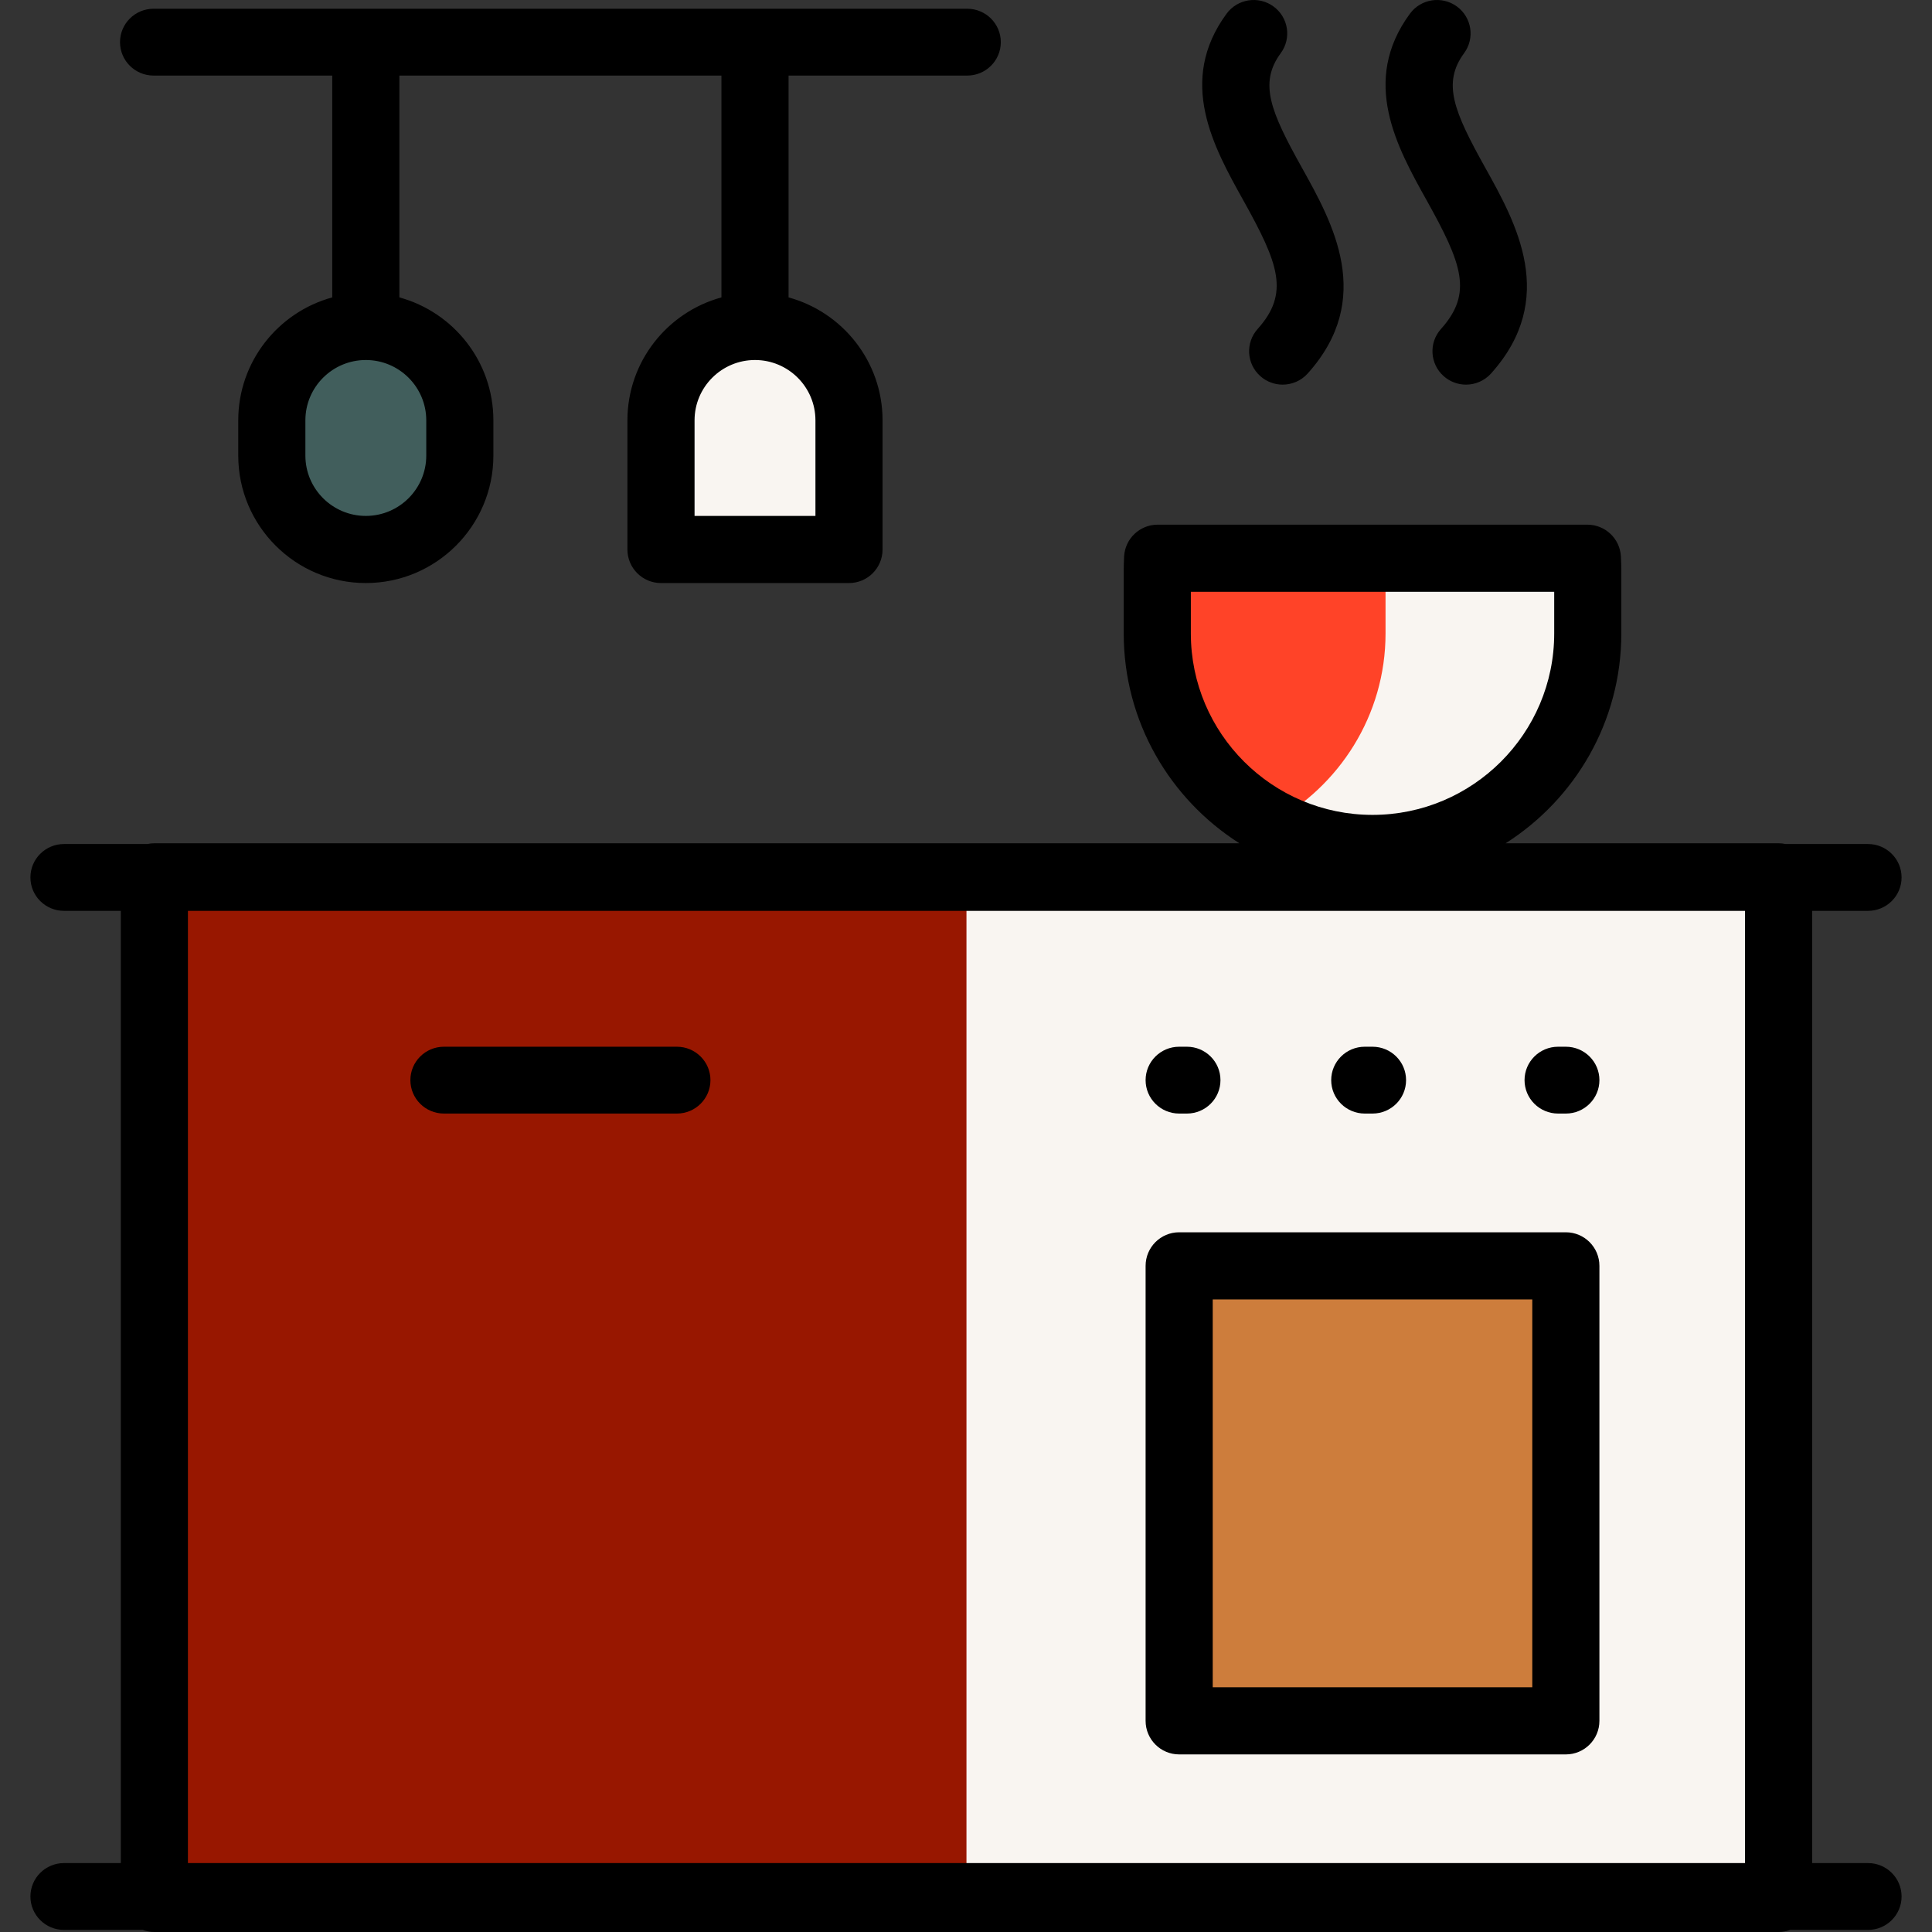 <!DOCTYPE svg PUBLIC "-//W3C//DTD SVG 1.1//EN" "http://www.w3.org/Graphics/SVG/1.1/DTD/svg11.dtd">
<!-- Uploaded to: SVG Repo, www.svgrepo.com, Transformed by: SVG Repo Mixer Tools -->
<svg height="800px" width="800px" version="1.1" id="Layer_1" xmlns="http://www.w3.org/2000/svg" xmlns:xlink="http://www.w3.org/1999/xlink" viewBox="0 0 512 512" xml:space="preserve" fill="#000000">
<rect x="0" y="0" width="512" height="512" fill="#333333" stroke="none"/>
<g id="SVGRepo_bgCarrier" stroke-width="0"/>
<g id="SVGRepo_tracerCarrier" stroke-linecap="round" stroke-linejoin="round"/>
<g id="SVGRepo_iconCarrier"> <path style="fill:#981700;" d="M40.908,224.848h226.334v286.597H40.908V224.848L40.908,224.848z"/> <path style="fill:#f9f5f1;" d="M256.124,224.848h215.217v286.597H256.124V224.848L256.124,224.848z"/> <path style="fill:#cd7d3c;" d="M312.492,335.463h102.476v120.578H312.492V335.463L312.492,335.463z"/> <path style="fill:#f9f5f1;" d="M363.73,224.848c-31.375,0-57.038-25.634-57.038-56.97v-16.672c0-1.095,0.036-2.184,0.092-3.262 h113.892c0.057,1.078,0.098,2.167,0.098,3.262v16.672C420.774,199.213,395.105,224.848,363.73,224.848L363.73,224.848 L363.73,224.848z"/> <path style="fill:#FF4328;" d="M306.692,151.204c0-1.095,0.036-2.184,0.092-3.262h60.301c0.057,1.078,0.098,2.167,0.098,3.262 v16.672c0,21.677-12.288,40.62-30.247,50.242c-17.958-9.622-30.244-28.564-30.244-50.242L306.692,151.204L306.692,151.204z"/> <path style="fill:#415E5C;" d="M121.858,111.392v9.349c0,13.686-11.211,24.878-24.908,24.878h-0.006 c-13.698,0-24.908-11.192-24.908-24.878v-9.349c0-13.686,11.211-24.877,24.908-24.877h0.006 C110.647,86.513,121.858,97.706,121.858,111.392z"/> <path style="fill:#f9f5f1;" d="M224.994,111.392v34.228h-49.822v-34.228c0-13.684,11.211-24.877,24.908-24.877h0.006 C213.785,86.513,224.994,97.707,224.994,111.392z"/> <path d="M188.277,286.249c0,4.89-3.983,8.855-8.895,8.855H117.65c-4.913,0-8.895-3.965-8.895-8.855c0-4.89,3.981-8.855,8.895-8.855 h61.732C184.294,277.394,188.277,281.359,188.277,286.249z M423.861,335.463v120.578c0,4.912-3.983,8.895-8.895,8.895H312.492 c-4.912,0-8.895-3.983-8.895-8.895V335.463c0-4.912,3.983-8.895,8.895-8.895h102.474 C419.879,326.569,423.861,330.551,423.861,335.463z M406.072,344.358h-84.685v102.789h84.685V344.358z M312.492,295.104h2.05 c4.913,0,8.895-3.965,8.895-8.855s-3.981-8.855-8.895-8.855h-2.05c-4.912,0-8.895,3.965-8.895,8.855S307.58,295.104,312.492,295.104 z M412.915,295.104h2.052c4.912,0,8.895-3.965,8.895-8.855s-3.983-8.855-8.895-8.855h-2.052c-4.912,0-8.895,3.965-8.895,8.855 S408.002,295.104,412.915,295.104z M361.677,295.104h2.052c4.913,0,8.895-3.965,8.895-8.855s-3.981-8.855-8.895-8.855h-2.052 c-4.912,0-8.895,3.965-8.895,8.855S356.764,295.104,361.677,295.104z M31.805,11.172c0-4.89,3.983-8.855,8.895-8.855h56.249 c0.001,0,0.001,0,0.001,0c0.001,0,103.135,0,103.135,0h0.001h56.244c4.912,0,8.895,3.965,8.895,8.855s-3.983,8.855-8.895,8.855 h-47.35v58.788c14.338,3.913,24.908,17.031,24.908,32.577v34.228c0,4.912-3.983,8.895-8.895,8.895H175.17 c-4.912,0-8.895-3.983-8.895-8.895v-34.228c0-15.549,10.575-28.669,24.914-32.579V20.027h-85.346v58.788 c14.338,3.913,24.908,17.031,24.908,32.577v9.349c0,18.622-15.164,33.772-33.803,33.772h-0.006 c-18.639,0-33.802-15.15-33.802-33.772v-9.349c0-15.549,10.575-28.669,24.913-32.579V20.027H40.699 C35.787,20.027,31.805,16.062,31.805,11.172z M96.949,95.408c-8.835,0-16.018,7.17-16.018,15.983v9.349 c0,8.814,7.184,15.983,16.013,15.983h0.006c8.83,0,16.014-7.17,16.014-15.983v-9.349C112.964,102.578,105.781,95.408,96.949,95.408z M200.085,95.408c-8.836,0-16.019,7.17-16.019,15.983v25.333H216.1v-25.333C216.099,102.578,208.916,95.408,200.085,95.408z M381.878,87.175c-3.273,3.647-2.957,9.244,0.706,12.503c1.697,1.51,3.814,2.253,5.924,2.253c2.445,0,4.879-0.997,6.635-2.955 c17.805-19.834,6.635-39.87-1.52-54.5c-8.383-15.039-11.449-22.459-5.618-30.392c2.901-3.947,2.038-9.487-1.927-12.375 c-3.965-2.886-9.53-2.028-12.43,1.918c-13.16,17.906-3.412,35.392,4.421,49.442C387.441,69.88,390.409,77.672,381.878,87.175z M333.291,87.175c-3.273,3.646-2.959,9.244,0.705,12.503c1.697,1.51,3.815,2.253,5.924,2.253c2.444,0,4.879-0.997,6.635-2.954 c17.808-19.835,6.637-39.873-1.52-54.503c-8.384-15.039-11.45-22.458-5.621-30.391c2.9-3.947,2.037-9.487-1.928-12.374 c-3.964-2.886-9.53-2.027-12.43,1.919c-13.155,17.905-3.407,35.39,4.425,49.439C338.854,69.879,341.822,77.671,333.291,87.175z M503.939,502.59c0,4.89-3.983,8.855-8.895,8.855h-20.632c-0.958,0.354-1.99,0.556-3.072,0.556H40.908 c-1.082,0-2.114-0.202-3.072-0.556H16.955c-4.912,0-8.895-3.964-8.895-8.855c0-4.89,3.983-8.855,8.895-8.855h15.059V241.386H16.955 c-4.912,0-8.895-3.965-8.895-8.855c0-4.89,3.983-8.855,8.895-8.855h22.093c0.6-0.128,1.222-0.198,1.86-0.198h287.544 c-18.408-11.697-30.656-32.241-30.656-55.602v-16.673c0-1.165,0.033-2.385,0.105-3.728c0.248-4.724,4.15-8.43,8.882-8.43h113.893 c4.732,0,8.636,3.705,8.882,8.43c0.074,1.432,0.11,2.616,0.11,3.727v16.673c0,23.361-12.249,43.905-30.659,55.602h72.332 c0.638,0,1.26,0.07,1.86,0.198h21.843c4.912,0,8.895,3.965,8.895,8.855c0,4.89-3.983,8.855-8.895,8.855h-14.809v252.35h14.809 C499.956,493.735,503.939,497.7,503.939,502.59z M363.73,215.953c26.549,0,48.15-21.567,48.15-48.076v-11.041h-96.293v11.041 C315.586,194.386,337.184,215.953,363.73,215.953z M49.803,493.735h412.643V241.386H49.803V493.735z"/> </g>
</svg>
